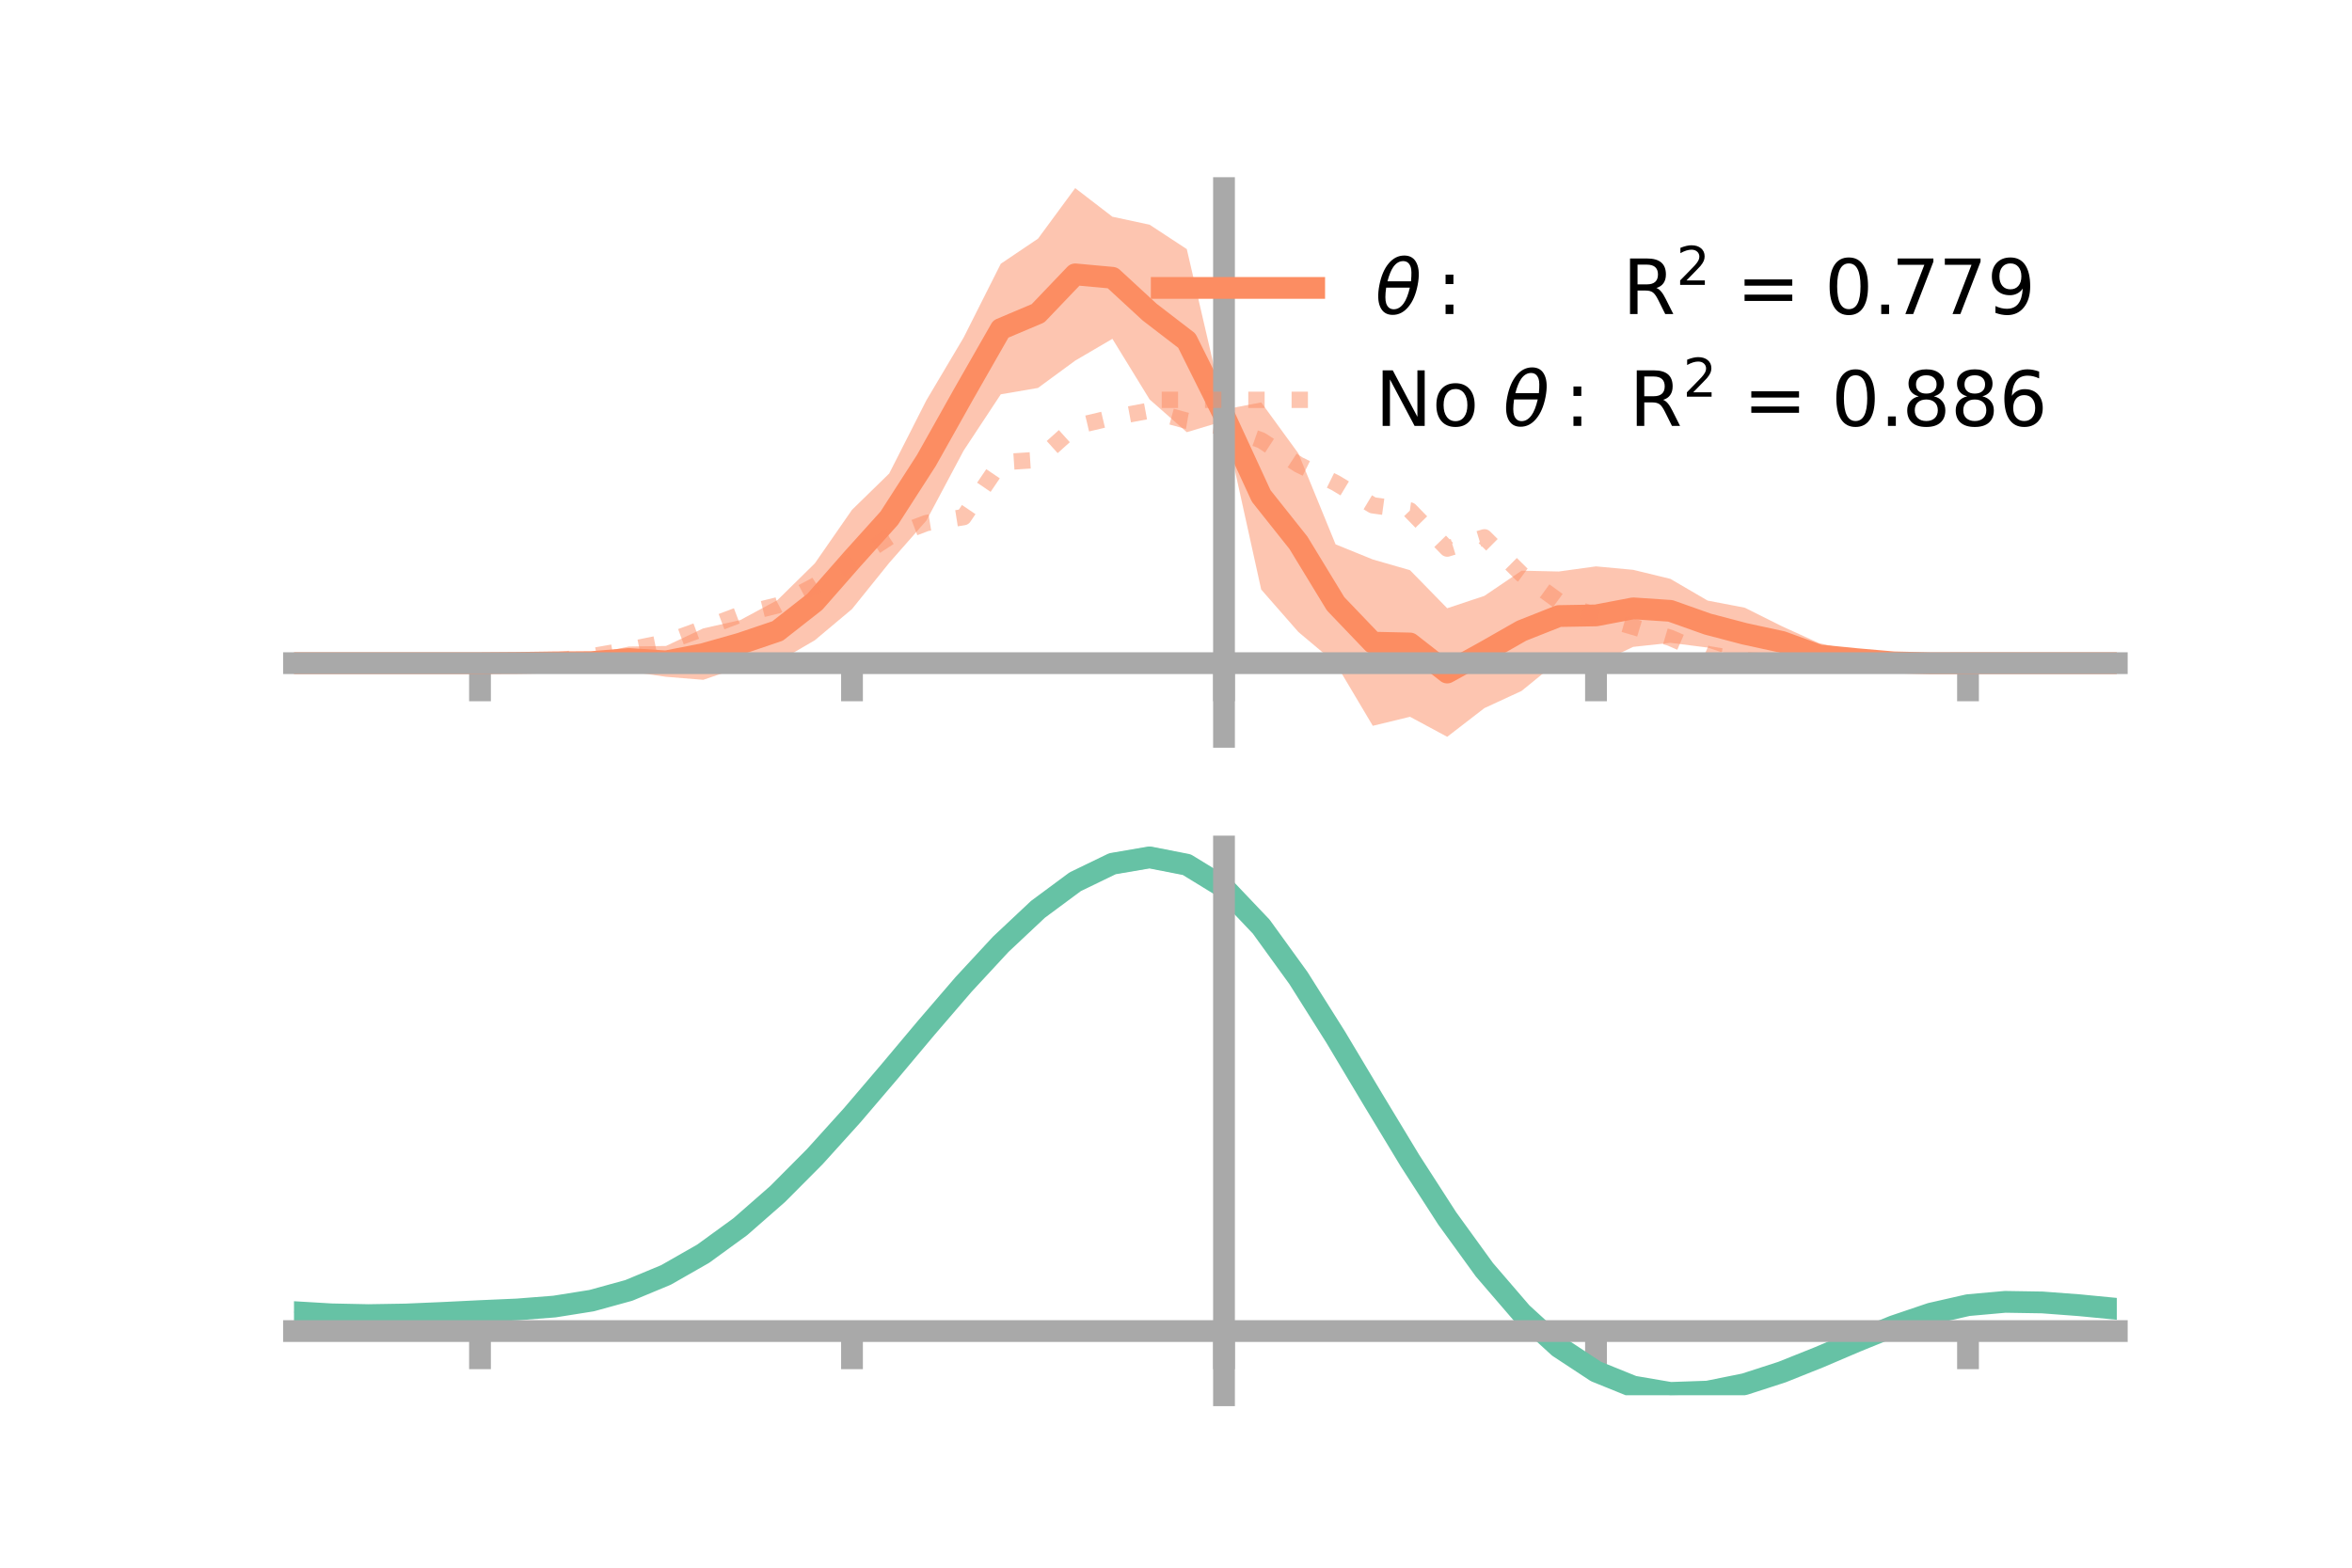 <?xml version="1.0" encoding="utf-8" standalone="no"?>
<!DOCTYPE svg PUBLIC "-//W3C//DTD SVG 1.1//EN"
  "http://www.w3.org/Graphics/SVG/1.1/DTD/svg11.dtd">
<!-- Created with matplotlib (https://matplotlib.org/) -->
<svg height="144pt" version="1.1" viewBox="0 0 216 144" width="216pt" xmlns="http://www.w3.org/2000/svg" xmlns:xlink="http://www.w3.org/1999/xlink">
 <defs>
  <style type="text/css">*{stroke-linecap:butt;stroke-linejoin:round;}</style>
 </defs>
 <g id="figure_1">
  <g id="patch_1">
   <path d="M 0 144 
L 216 144 
L 216 0 
L 0 0 
z
" style="fill:none;"/>
  </g>
  <g id="axes_1">
   <g id="patch_2">
    <path d="M 27 67.68 
L 194.4 67.68 
L 194.4 17.28 
L 27 17.28 
z
" style="fill:none;"/>
   </g>
   <g id="PolyCollection_1">
    <path clip-path="url(#pb6760eba89)" d="M 27 60.914 
L 27 60.914 
L 30.416 60.914 
L 33.833 60.914 
L 37.249 60.914 
L 40.665 60.914 
L 44.082 60.914 
L 47.498 60.72 
L 50.914 60.445 
L 54.331 60.118 
L 57.747 59.387 
L 61.163 59.336 
L 64.58 57.723 
L 67.996 56.951 
L 71.412 55.111 
L 74.829 51.75 
L 78.245 46.83 
L 81.661 43.494 
L 85.078 36.765 
L 88.494 31.011 
L 91.91 24.226 
L 95.327 21.922 
L 98.743 17.28 
L 102.159 19.907 
L 105.576 20.64 
L 108.992 22.883 
L 112.408 37.619 
L 115.824 36.962 
L 119.241 41.652 
L 122.657 50.003 
L 126.073 51.39 
L 129.49 52.374 
L 132.906 55.87 
L 136.322 54.734 
L 139.739 52.418 
L 143.155 52.495 
L 146.571 52.024 
L 149.988 52.342 
L 153.404 53.173 
L 156.82 55.167 
L 160.237 55.821 
L 163.653 57.529 
L 167.069 59.081 
L 170.486 59.843 
L 173.902 60.439 
L 177.318 60.751 
L 180.735 60.914 
L 184.151 60.914 
L 187.567 60.914 
L 190.984 60.914 
L 194.4 60.914 
L 194.4 60.914 
L 194.4 60.914 
L 190.984 60.914 
L 187.567 60.914 
L 184.151 60.914 
L 180.735 60.915 
L 177.318 61.092 
L 173.902 61.241 
L 170.486 61.242 
L 167.069 61.336 
L 163.653 60.399 
L 160.237 60.624 
L 156.82 59.481 
L 153.404 59.048 
L 149.988 59.418 
L 146.571 61.035 
L 143.155 60.681 
L 139.739 63.465 
L 136.322 65.044 
L 132.906 67.68 
L 129.49 65.84 
L 126.073 66.67 
L 122.657 60.919 
L 119.241 58.053 
L 115.824 54.15 
L 112.408 38.671 
L 108.992 39.699 
L 105.576 36.691 
L 102.159 31.123 
L 98.743 33.124 
L 95.327 35.634 
L 91.91 36.219 
L 88.494 41.397 
L 85.078 47.815 
L 81.661 51.703 
L 78.245 55.946 
L 74.829 58.811 
L 71.412 60.804 
L 67.996 61.28 
L 64.58 62.446 
L 61.163 62.166 
L 57.747 61.675 
L 54.331 61.512 
L 50.914 61.236 
L 47.498 61.058 
L 44.082 60.915 
L 40.665 60.914 
L 37.249 60.914 
L 33.833 60.914 
L 30.416 60.914 
L 27 60.914 
z
" style="fill:#fc8d62;fill-opacity:0.5;"/>
   </g>
   <g id="matplotlib.axis_1">
    <g id="xtick_1">
     <g id="line2d_1">
      <defs>
       <path d="M 0 0 
L 0 3.5 
" id="m2da267594b" style="stroke:#a9a9a9;stroke-width:2;"/>
      </defs>
      <g>
       <use style="fill:#a9a9a9;stroke:#a9a9a9;stroke-width:2;" x="44.082" xlink:href="#m2da267594b" y="60.914"/>
      </g>
     </g>
    </g>
    <g id="xtick_2">
     <g id="line2d_2">
      <g>
       <use style="fill:#a9a9a9;stroke:#a9a9a9;stroke-width:2;" x="78.245" xlink:href="#m2da267594b" y="60.914"/>
      </g>
     </g>
    </g>
    <g id="xtick_3">
     <g id="line2d_3">
      <g>
       <use style="fill:#a9a9a9;stroke:#a9a9a9;stroke-width:2;" x="112.408" xlink:href="#m2da267594b" y="60.914"/>
      </g>
     </g>
    </g>
    <g id="xtick_4">
     <g id="line2d_4">
      <g>
       <use style="fill:#a9a9a9;stroke:#a9a9a9;stroke-width:2;" x="146.571" xlink:href="#m2da267594b" y="60.914"/>
      </g>
     </g>
    </g>
    <g id="xtick_5">
     <g id="line2d_5">
      <g>
       <use style="fill:#a9a9a9;stroke:#a9a9a9;stroke-width:2;" x="180.735" xlink:href="#m2da267594b" y="60.914"/>
      </g>
     </g>
    </g>
   </g>
   <g id="matplotlib.axis_2"/>
   <g id="line2d_6">
    <path clip-path="url(#pb6760eba89)" d="M 27 60.914 
L 30.416 60.914 
L 33.833 60.914 
L 37.249 60.914 
L 40.665 60.914 
L 44.082 60.914 
L 47.498 60.889 
L 50.914 60.841 
L 54.331 60.815 
L 57.747 60.531 
L 61.163 60.751 
L 64.58 60.084 
L 67.996 59.115 
L 71.412 57.958 
L 74.829 55.28 
L 78.245 51.388 
L 81.661 47.598 
L 85.078 42.29 
L 88.494 36.204 
L 91.91 30.223 
L 95.327 28.778 
L 98.743 25.202 
L 102.159 25.515 
L 105.576 28.666 
L 108.992 31.291 
L 112.408 38.145 
L 115.824 45.556 
L 119.241 49.853 
L 122.657 55.461 
L 126.073 59.03 
L 129.49 59.107 
L 132.906 61.775 
L 136.322 59.889 
L 139.739 57.941 
L 143.155 56.588 
L 146.571 56.529 
L 149.988 55.88 
L 153.404 56.11 
L 156.82 57.324 
L 160.237 58.222 
L 163.653 58.964 
L 167.069 60.208 
L 170.486 60.543 
L 173.902 60.84 
L 177.318 60.922 
L 180.735 60.915 
L 184.151 60.914 
L 187.567 60.914 
L 190.984 60.914 
L 194.4 60.914 
" style="fill:none;stroke:#fc8d62;stroke-linecap:square;stroke-width:2;"/>
   </g>
   <g id="line2d_7">
    <path clip-path="url(#pb6760eba89)" d="M 27 60.914 
L 30.416 60.914 
L 33.833 60.914 
L 37.249 60.914 
L 40.665 60.914 
L 44.082 60.914 
L 47.498 60.872 
L 50.914 60.688 
L 54.331 60.282 
L 57.747 59.681 
L 61.163 58.988 
L 64.58 57.738 
L 67.996 56.447 
L 71.412 55.604 
L 74.829 53.809 
L 78.245 51.572 
L 81.661 49.34 
L 85.078 48.043 
L 88.494 47.501 
L 91.91 42.466 
L 95.327 42.242 
L 98.743 39.162 
L 102.159 38.353 
L 105.576 37.716 
L 108.992 38.649 
L 112.408 39.234 
L 115.824 40.444 
L 119.241 42.67 
L 122.657 44.358 
L 126.073 46.415 
L 129.49 46.886 
L 132.906 50.39 
L 136.322 49.355 
L 139.739 52.742 
L 143.155 55.226 
L 146.571 56.593 
L 149.988 57.575 
L 153.404 58.59 
L 156.82 60.08 
L 160.237 60.648 
L 163.653 60.797 
L 167.069 61.08 
L 170.486 61.089 
L 173.902 61.001 
L 177.318 60.938 
L 180.735 60.914 
L 184.151 60.914 
L 187.567 60.914 
L 190.984 60.914 
L 194.4 60.914 
" style="fill:none;stroke:#fc8d62;stroke-dasharray:1.5,2.475;stroke-dashoffset:0;stroke-opacity:0.5;stroke-width:1.5;"/>
   </g>
   <g id="patch_3">
    <path d="M 112.408 67.68 
L 112.408 17.28 
" style="fill:none;stroke:#a9a9a9;stroke-linecap:square;stroke-linejoin:miter;stroke-width:2;"/>
   </g>
   <g id="patch_4">
    <path d="M 194.4 67.68 
L 194.4 17.28 
" style="fill:none;"/>
   </g>
   <g id="patch_5">
    <path d="M 27 60.914 
L 194.4 60.914 
" style="fill:none;stroke:#a9a9a9;stroke-linecap:square;stroke-linejoin:miter;stroke-width:2;"/>
   </g>
   <g id="patch_6">
    <path d="M 27 17.28 
L 194.4 17.28 
" style="fill:none;"/>
   </g>
   <g id="legend_1">
    <g id="line2d_8">
     <path d="M 106.69 26.449 
L 120.69 26.449 
" style="fill:none;stroke:#fc8d62;stroke-linecap:square;stroke-width:2;"/>
    </g>
    <g id="line2d_9"/>
    <g id="text_1">
     <!-- $\theta:$      R$^{2}$ = 0.779 -->
     <g transform="translate(126.29 28.899)scale(0.07 -0.07)">
      <defs>
       <path d="M 45.516 34.672 
L 14.453 34.672 
Q 12.359 20.062 14.5 13.875 
Q 17.188 6.25 24.469 6.25 
Q 31.781 6.25 37.359 13.922 
Q 42.234 20.656 45.516 34.672 
z
M 47.016 42.969 
Q 48.344 56.844 46.625 61.719 
Q 43.953 69.438 36.766 69.438 
Q 29.297 69.438 23.828 61.812 
Q 19.531 55.672 16.156 42.969 
z
M 38.188 76.766 
Q 49.906 76.766 54.594 66.406 
Q 59.281 56.109 55.719 37.844 
Q 52.203 19.625 43.453 9.281 
Q 34.766 -1.125 23.047 -1.125 
Q 11.281 -1.125 6.641 9.281 
Q 2 19.625 5.516 37.844 
Q 9.078 56.109 17.719 66.406 
Q 26.422 76.766 38.188 76.766 
z
" id="DejaVuSans-Oblique-952"/>
       <path d="M 11.719 12.406 
L 22.016 12.406 
L 22.016 0 
L 11.719 0 
z
M 11.719 51.703 
L 22.016 51.703 
L 22.016 39.312 
L 11.719 39.312 
z
" id="DejaVuSans-58"/>
       <path id="DejaVuSans-32"/>
       <path d="M 44.391 34.188 
Q 47.562 33.109 50.562 29.594 
Q 53.562 26.078 56.594 19.922 
L 66.609 0 
L 56 0 
L 46.688 18.703 
Q 43.062 26.031 39.672 28.422 
Q 36.281 30.812 30.422 30.812 
L 19.672 30.812 
L 19.672 0 
L 9.812 0 
L 9.812 72.906 
L 32.078 72.906 
Q 44.578 72.906 50.734 67.672 
Q 56.891 62.453 56.891 51.906 
Q 56.891 45.016 53.688 40.469 
Q 50.484 35.938 44.391 34.188 
z
M 19.672 64.797 
L 19.672 38.922 
L 32.078 38.922 
Q 39.203 38.922 42.844 42.219 
Q 46.484 45.516 46.484 51.906 
Q 46.484 58.297 42.844 61.547 
Q 39.203 64.797 32.078 64.797 
z
" id="DejaVuSans-82"/>
       <path d="M 19.188 8.297 
L 53.609 8.297 
L 53.609 0 
L 7.328 0 
L 7.328 8.297 
Q 12.938 14.109 22.625 23.891 
Q 32.328 33.688 34.812 36.531 
Q 39.547 41.844 41.422 45.531 
Q 43.312 49.219 43.312 52.781 
Q 43.312 58.594 39.234 62.25 
Q 35.156 65.922 28.609 65.922 
Q 23.969 65.922 18.812 64.312 
Q 13.672 62.703 7.812 59.422 
L 7.812 69.391 
Q 13.766 71.781 18.938 73 
Q 24.125 74.219 28.422 74.219 
Q 39.75 74.219 46.484 68.547 
Q 53.219 62.891 53.219 53.422 
Q 53.219 48.922 51.531 44.891 
Q 49.859 40.875 45.406 35.406 
Q 44.188 33.984 37.641 27.219 
Q 31.109 20.453 19.188 8.297 
z
" id="DejaVuSans-50"/>
       <path d="M 10.594 45.406 
L 73.188 45.406 
L 73.188 37.203 
L 10.594 37.203 
z
M 10.594 25.484 
L 73.188 25.484 
L 73.188 17.188 
L 10.594 17.188 
z
" id="DejaVuSans-61"/>
       <path d="M 31.781 66.406 
Q 24.172 66.406 20.328 58.906 
Q 16.5 51.422 16.5 36.375 
Q 16.5 21.391 20.328 13.891 
Q 24.172 6.391 31.781 6.391 
Q 39.453 6.391 43.281 13.891 
Q 47.125 21.391 47.125 36.375 
Q 47.125 51.422 43.281 58.906 
Q 39.453 66.406 31.781 66.406 
z
M 31.781 74.219 
Q 44.047 74.219 50.516 64.516 
Q 56.984 54.828 56.984 36.375 
Q 56.984 17.969 50.516 8.266 
Q 44.047 -1.422 31.781 -1.422 
Q 19.531 -1.422 13.062 8.266 
Q 6.594 17.969 6.594 36.375 
Q 6.594 54.828 13.062 64.516 
Q 19.531 74.219 31.781 74.219 
z
" id="DejaVuSans-48"/>
       <path d="M 10.688 12.406 
L 21 12.406 
L 21 0 
L 10.688 0 
z
" id="DejaVuSans-46"/>
       <path d="M 8.203 72.906 
L 55.078 72.906 
L 55.078 68.703 
L 28.609 0 
L 18.312 0 
L 43.219 64.594 
L 8.203 64.594 
z
" id="DejaVuSans-55"/>
       <path d="M 10.984 1.516 
L 10.984 10.5 
Q 14.703 8.734 18.5 7.812 
Q 22.312 6.891 25.984 6.891 
Q 35.75 6.891 40.891 13.453 
Q 46.047 20.016 46.781 33.406 
Q 43.953 29.203 39.594 26.953 
Q 35.25 24.703 29.984 24.703 
Q 19.047 24.703 12.672 31.312 
Q 6.297 37.938 6.297 49.422 
Q 6.297 60.641 12.938 67.422 
Q 19.578 74.219 30.609 74.219 
Q 43.266 74.219 49.922 64.516 
Q 56.594 54.828 56.594 36.375 
Q 56.594 19.141 48.406 8.859 
Q 40.234 -1.422 26.422 -1.422 
Q 22.703 -1.422 18.891 -0.688 
Q 15.094 0.047 10.984 1.516 
z
M 30.609 32.422 
Q 37.25 32.422 41.125 36.953 
Q 45.016 41.5 45.016 49.422 
Q 45.016 57.281 41.125 61.844 
Q 37.25 66.406 30.609 66.406 
Q 23.969 66.406 20.094 61.844 
Q 16.219 57.281 16.219 49.422 
Q 16.219 41.5 20.094 36.953 
Q 23.969 32.422 30.609 32.422 
z
" id="DejaVuSans-57"/>
      </defs>
      <use transform="translate(0 0.766)" xlink:href="#DejaVuSans-Oblique-952"/>
      <use transform="translate(80.664 0.766)" xlink:href="#DejaVuSans-58"/>
      <use transform="translate(133.838 0.766)" xlink:href="#DejaVuSans-32"/>
      <use transform="translate(165.625 0.766)" xlink:href="#DejaVuSans-32"/>
      <use transform="translate(197.412 0.766)" xlink:href="#DejaVuSans-32"/>
      <use transform="translate(229.199 0.766)" xlink:href="#DejaVuSans-32"/>
      <use transform="translate(260.986 0.766)" xlink:href="#DejaVuSans-32"/>
      <use transform="translate(292.773 0.766)" xlink:href="#DejaVuSans-32"/>
      <use transform="translate(324.561 0.766)" xlink:href="#DejaVuSans-82"/>
      <use transform="translate(395 39.047)scale(0.7)" xlink:href="#DejaVuSans-50"/>
      <use transform="translate(442.271 0.766)" xlink:href="#DejaVuSans-32"/>
      <use transform="translate(474.058 0.766)" xlink:href="#DejaVuSans-61"/>
      <use transform="translate(557.847 0.766)" xlink:href="#DejaVuSans-32"/>
      <use transform="translate(589.634 0.766)" xlink:href="#DejaVuSans-48"/>
      <use transform="translate(653.257 0.766)" xlink:href="#DejaVuSans-46"/>
      <use transform="translate(677.294 0.766)" xlink:href="#DejaVuSans-55"/>
      <use transform="translate(739.167 0.766)" xlink:href="#DejaVuSans-55"/>
      <use transform="translate(802.79 0.766)" xlink:href="#DejaVuSans-57"/>
     </g>
    </g>
    <g id="line2d_10">
     <path d="M 106.69 36.724 
L 120.69 36.724 
" style="fill:none;stroke:#fc8d62;stroke-dasharray:1.5,2.475;stroke-dashoffset:0;stroke-opacity:0.5;stroke-width:1.5;"/>
    </g>
    <g id="line2d_11"/>
    <g id="text_2">
     <!-- No $\theta:$ R$^{2}$ = 0.886 -->
     <g transform="translate(126.29 39.174)scale(0.07 -0.07)">
      <defs>
       <path d="M 9.812 72.906 
L 23.094 72.906 
L 55.422 11.922 
L 55.422 72.906 
L 64.984 72.906 
L 64.984 0 
L 51.703 0 
L 19.391 60.984 
L 19.391 0 
L 9.812 0 
z
" id="DejaVuSans-78"/>
       <path d="M 30.609 48.391 
Q 23.391 48.391 19.188 42.75 
Q 14.984 37.109 14.984 27.297 
Q 14.984 17.484 19.156 11.844 
Q 23.344 6.203 30.609 6.203 
Q 37.797 6.203 41.984 11.859 
Q 46.188 17.531 46.188 27.297 
Q 46.188 37.016 41.984 42.703 
Q 37.797 48.391 30.609 48.391 
z
M 30.609 56 
Q 42.328 56 49.016 48.375 
Q 55.719 40.766 55.719 27.297 
Q 55.719 13.875 49.016 6.219 
Q 42.328 -1.422 30.609 -1.422 
Q 18.844 -1.422 12.172 6.219 
Q 5.516 13.875 5.516 27.297 
Q 5.516 40.766 12.172 48.375 
Q 18.844 56 30.609 56 
z
" id="DejaVuSans-111"/>
       <path d="M 31.781 34.625 
Q 24.75 34.625 20.719 30.859 
Q 16.703 27.094 16.703 20.516 
Q 16.703 13.922 20.719 10.156 
Q 24.75 6.391 31.781 6.391 
Q 38.812 6.391 42.859 10.172 
Q 46.922 13.969 46.922 20.516 
Q 46.922 27.094 42.891 30.859 
Q 38.875 34.625 31.781 34.625 
z
M 21.922 38.812 
Q 15.578 40.375 12.031 44.719 
Q 8.5 49.078 8.5 55.328 
Q 8.5 64.062 14.719 69.141 
Q 20.953 74.219 31.781 74.219 
Q 42.672 74.219 48.875 69.141 
Q 55.078 64.062 55.078 55.328 
Q 55.078 49.078 51.531 44.719 
Q 48 40.375 41.703 38.812 
Q 48.828 37.156 52.797 32.312 
Q 56.781 27.484 56.781 20.516 
Q 56.781 9.906 50.312 4.234 
Q 43.844 -1.422 31.781 -1.422 
Q 19.734 -1.422 13.25 4.234 
Q 6.781 9.906 6.781 20.516 
Q 6.781 27.484 10.781 32.312 
Q 14.797 37.156 21.922 38.812 
z
M 18.312 54.391 
Q 18.312 48.734 21.844 45.562 
Q 25.391 42.391 31.781 42.391 
Q 38.141 42.391 41.719 45.562 
Q 45.312 48.734 45.312 54.391 
Q 45.312 60.062 41.719 63.234 
Q 38.141 66.406 31.781 66.406 
Q 25.391 66.406 21.844 63.234 
Q 18.312 60.062 18.312 54.391 
z
" id="DejaVuSans-56"/>
       <path d="M 33.016 40.375 
Q 26.375 40.375 22.484 35.828 
Q 18.609 31.297 18.609 23.391 
Q 18.609 15.531 22.484 10.953 
Q 26.375 6.391 33.016 6.391 
Q 39.656 6.391 43.531 10.953 
Q 47.406 15.531 47.406 23.391 
Q 47.406 31.297 43.531 35.828 
Q 39.656 40.375 33.016 40.375 
z
M 52.594 71.297 
L 52.594 62.312 
Q 48.875 64.062 45.094 64.984 
Q 41.312 65.922 37.594 65.922 
Q 27.828 65.922 22.672 59.328 
Q 17.531 52.734 16.797 39.406 
Q 19.672 43.656 24.016 45.922 
Q 28.375 48.188 33.594 48.188 
Q 44.578 48.188 50.953 41.516 
Q 57.328 34.859 57.328 23.391 
Q 57.328 12.156 50.688 5.359 
Q 44.047 -1.422 33.016 -1.422 
Q 20.359 -1.422 13.672 8.266 
Q 6.984 17.969 6.984 36.375 
Q 6.984 53.656 15.188 63.938 
Q 23.391 74.219 37.203 74.219 
Q 40.922 74.219 44.703 73.484 
Q 48.484 72.75 52.594 71.297 
z
" id="DejaVuSans-54"/>
      </defs>
      <use transform="translate(0 0.766)" xlink:href="#DejaVuSans-78"/>
      <use transform="translate(74.805 0.766)" xlink:href="#DejaVuSans-111"/>
      <use transform="translate(135.986 0.766)" xlink:href="#DejaVuSans-32"/>
      <use transform="translate(167.773 0.766)" xlink:href="#DejaVuSans-Oblique-952"/>
      <use transform="translate(248.438 0.766)" xlink:href="#DejaVuSans-58"/>
      <use transform="translate(301.611 0.766)" xlink:href="#DejaVuSans-32"/>
      <use transform="translate(333.398 0.766)" xlink:href="#DejaVuSans-82"/>
      <use transform="translate(403.838 39.047)scale(0.7)" xlink:href="#DejaVuSans-50"/>
      <use transform="translate(451.108 0.766)" xlink:href="#DejaVuSans-32"/>
      <use transform="translate(482.896 0.766)" xlink:href="#DejaVuSans-61"/>
      <use transform="translate(566.685 0.766)" xlink:href="#DejaVuSans-32"/>
      <use transform="translate(598.472 0.766)" xlink:href="#DejaVuSans-48"/>
      <use transform="translate(662.095 0.766)" xlink:href="#DejaVuSans-46"/>
      <use transform="translate(691.257 0.766)" xlink:href="#DejaVuSans-56"/>
      <use transform="translate(754.88 0.766)" xlink:href="#DejaVuSans-56"/>
      <use transform="translate(818.503 0.766)" xlink:href="#DejaVuSans-54"/>
     </g>
    </g>
   </g>
  </g>
  <g id="axes_2">
   <g id="patch_7">
    <path d="M 27 128.16 
L 194.4 128.16 
L 194.4 77.76 
L 27 77.76 
z
" style="fill:none;"/>
   </g>
   <g id="PolyCollection_2">
    <path clip-path="url(#pf1eaf14645)" d="M 27 120.567 
L 27 120.485 
L 30.416 120.697 
L 33.833 120.771 
L 37.249 120.708 
L 40.665 120.553 
L 44.082 120.376 
L 47.498 120.221 
L 50.914 119.949 
L 54.331 119.4 
L 57.747 118.449 
L 61.163 117.003 
L 64.58 115.012 
L 67.996 112.467 
L 71.412 109.4 
L 74.829 105.879 
L 78.245 102.004 
L 81.661 97.905 
L 85.078 93.735 
L 88.494 89.671 
L 91.91 85.9 
L 95.327 82.623 
L 98.743 80.041 
L 102.159 78.355 
L 105.576 77.76 
L 108.992 78.443 
L 112.408 80.57 
L 115.824 84.22 
L 119.241 89.015 
L 122.657 94.518 
L 126.073 100.321 
L 129.49 106.068 
L 132.906 111.458 
L 136.322 116.257 
L 139.739 120.297 
L 143.155 123.474 
L 146.571 125.749 
L 149.988 127.144 
L 153.404 127.731 
L 156.82 127.619 
L 160.237 126.942 
L 163.653 125.853 
L 167.069 124.512 
L 170.486 123.081 
L 173.902 121.718 
L 177.318 120.575 
L 180.735 119.803 
L 184.151 119.501 
L 187.567 119.56 
L 190.984 119.827 
L 194.4 120.171 
L 194.4 120.28 
L 194.4 120.28 
L 190.984 119.961 
L 187.567 119.711 
L 184.151 119.662 
L 180.735 119.968 
L 177.318 120.75 
L 173.902 121.922 
L 170.486 123.334 
L 167.069 124.819 
L 163.653 126.21 
L 160.237 127.337 
L 156.82 128.036 
L 153.404 128.16 
L 149.988 127.583 
L 146.571 126.211 
L 143.155 123.99 
L 139.739 120.91 
L 136.322 117.006 
L 132.906 112.372 
L 129.49 107.165 
L 126.073 101.608 
L 122.657 95.988 
L 119.241 90.654 
L 115.824 86.003 
L 112.408 82.463 
L 108.992 80.406 
L 105.576 79.748 
L 102.159 80.323 
L 98.743 81.946 
L 95.327 84.426 
L 91.91 87.566 
L 88.494 91.17 
L 85.078 95.049 
L 81.661 99.022 
L 78.245 102.923 
L 74.829 106.609 
L 71.412 109.957 
L 67.996 112.876 
L 64.58 115.305 
L 61.163 117.215 
L 57.747 118.614 
L 54.331 119.542 
L 50.914 120.078 
L 47.498 120.34 
L 44.082 120.484 
L 40.665 120.644 
L 37.249 120.78 
L 33.833 120.829 
L 30.416 120.759 
L 27 120.567 
z
" style="fill:#66c2a5;fill-opacity:0.5;"/>
   </g>
   <g id="matplotlib.axis_3">
    <g id="xtick_6">
     <g id="line2d_12">
      <g>
       <use style="fill:#a9a9a9;stroke:#a9a9a9;stroke-width:2;" x="44.082" xlink:href="#m2da267594b" y="122.263"/>
      </g>
     </g>
    </g>
    <g id="xtick_7">
     <g id="line2d_13">
      <g>
       <use style="fill:#a9a9a9;stroke:#a9a9a9;stroke-width:2;" x="78.245" xlink:href="#m2da267594b" y="122.263"/>
      </g>
     </g>
    </g>
    <g id="xtick_8">
     <g id="line2d_14">
      <g>
       <use style="fill:#a9a9a9;stroke:#a9a9a9;stroke-width:2;" x="112.408" xlink:href="#m2da267594b" y="122.263"/>
      </g>
     </g>
    </g>
    <g id="xtick_9">
     <g id="line2d_15">
      <g>
       <use style="fill:#a9a9a9;stroke:#a9a9a9;stroke-width:2;" x="146.571" xlink:href="#m2da267594b" y="122.263"/>
      </g>
     </g>
    </g>
    <g id="xtick_10">
     <g id="line2d_16">
      <g>
       <use style="fill:#a9a9a9;stroke:#a9a9a9;stroke-width:2;" x="180.735" xlink:href="#m2da267594b" y="122.263"/>
      </g>
     </g>
    </g>
   </g>
   <g id="matplotlib.axis_4"/>
   <g id="line2d_17">
    <path clip-path="url(#pf1eaf14645)" d="M 27 120.526 
L 30.416 120.728 
L 33.833 120.8 
L 37.249 120.744 
L 40.665 120.598 
L 44.082 120.43 
L 47.498 120.281 
L 50.914 120.014 
L 54.331 119.471 
L 57.747 118.531 
L 61.163 117.109 
L 64.58 115.158 
L 67.996 112.672 
L 71.412 109.679 
L 74.829 106.244 
L 78.245 102.464 
L 81.661 98.463 
L 85.078 94.392 
L 88.494 90.421 
L 91.91 86.733 
L 95.327 83.524 
L 98.743 80.993 
L 102.159 79.339 
L 105.576 78.754 
L 108.992 79.424 
L 112.408 81.517 
L 115.824 85.112 
L 119.241 89.834 
L 122.657 95.253 
L 126.073 100.965 
L 129.49 106.616 
L 132.906 111.915 
L 136.322 116.632 
L 139.739 120.603 
L 143.155 123.732 
L 146.571 125.98 
L 149.988 127.363 
L 153.404 127.946 
L 156.82 127.827 
L 160.237 127.139 
L 163.653 126.032 
L 167.069 124.666 
L 170.486 123.207 
L 173.902 121.82 
L 177.318 120.663 
L 180.735 119.886 
L 184.151 119.581 
L 187.567 119.636 
L 190.984 119.894 
L 194.4 120.225 
" style="fill:none;stroke:#66c2a5;stroke-linecap:square;stroke-width:2;"/>
   </g>
   <g id="patch_8">
    <path d="M 112.408 128.16 
L 112.408 77.76 
" style="fill:none;stroke:#a9a9a9;stroke-linecap:square;stroke-linejoin:miter;stroke-width:2;"/>
   </g>
   <g id="patch_9">
    <path d="M 194.4 128.16 
L 194.4 77.76 
" style="fill:none;"/>
   </g>
   <g id="patch_10">
    <path d="M 27 122.263 
L 194.4 122.263 
" style="fill:none;stroke:#a9a9a9;stroke-linecap:square;stroke-linejoin:miter;stroke-width:2;"/>
   </g>
   <g id="patch_11">
    <path d="M 27 77.76 
L 194.4 77.76 
" style="fill:none;"/>
   </g>
  </g>
 </g>
 <defs>
  <clipPath id="pb6760eba89">
   <rect height="50.4" width="167.4" x="27" y="17.28"/>
  </clipPath>
  <clipPath id="pf1eaf14645">
   <rect height="50.4" width="167.4" x="27" y="77.76"/>
  </clipPath>
 </defs>
</svg>

